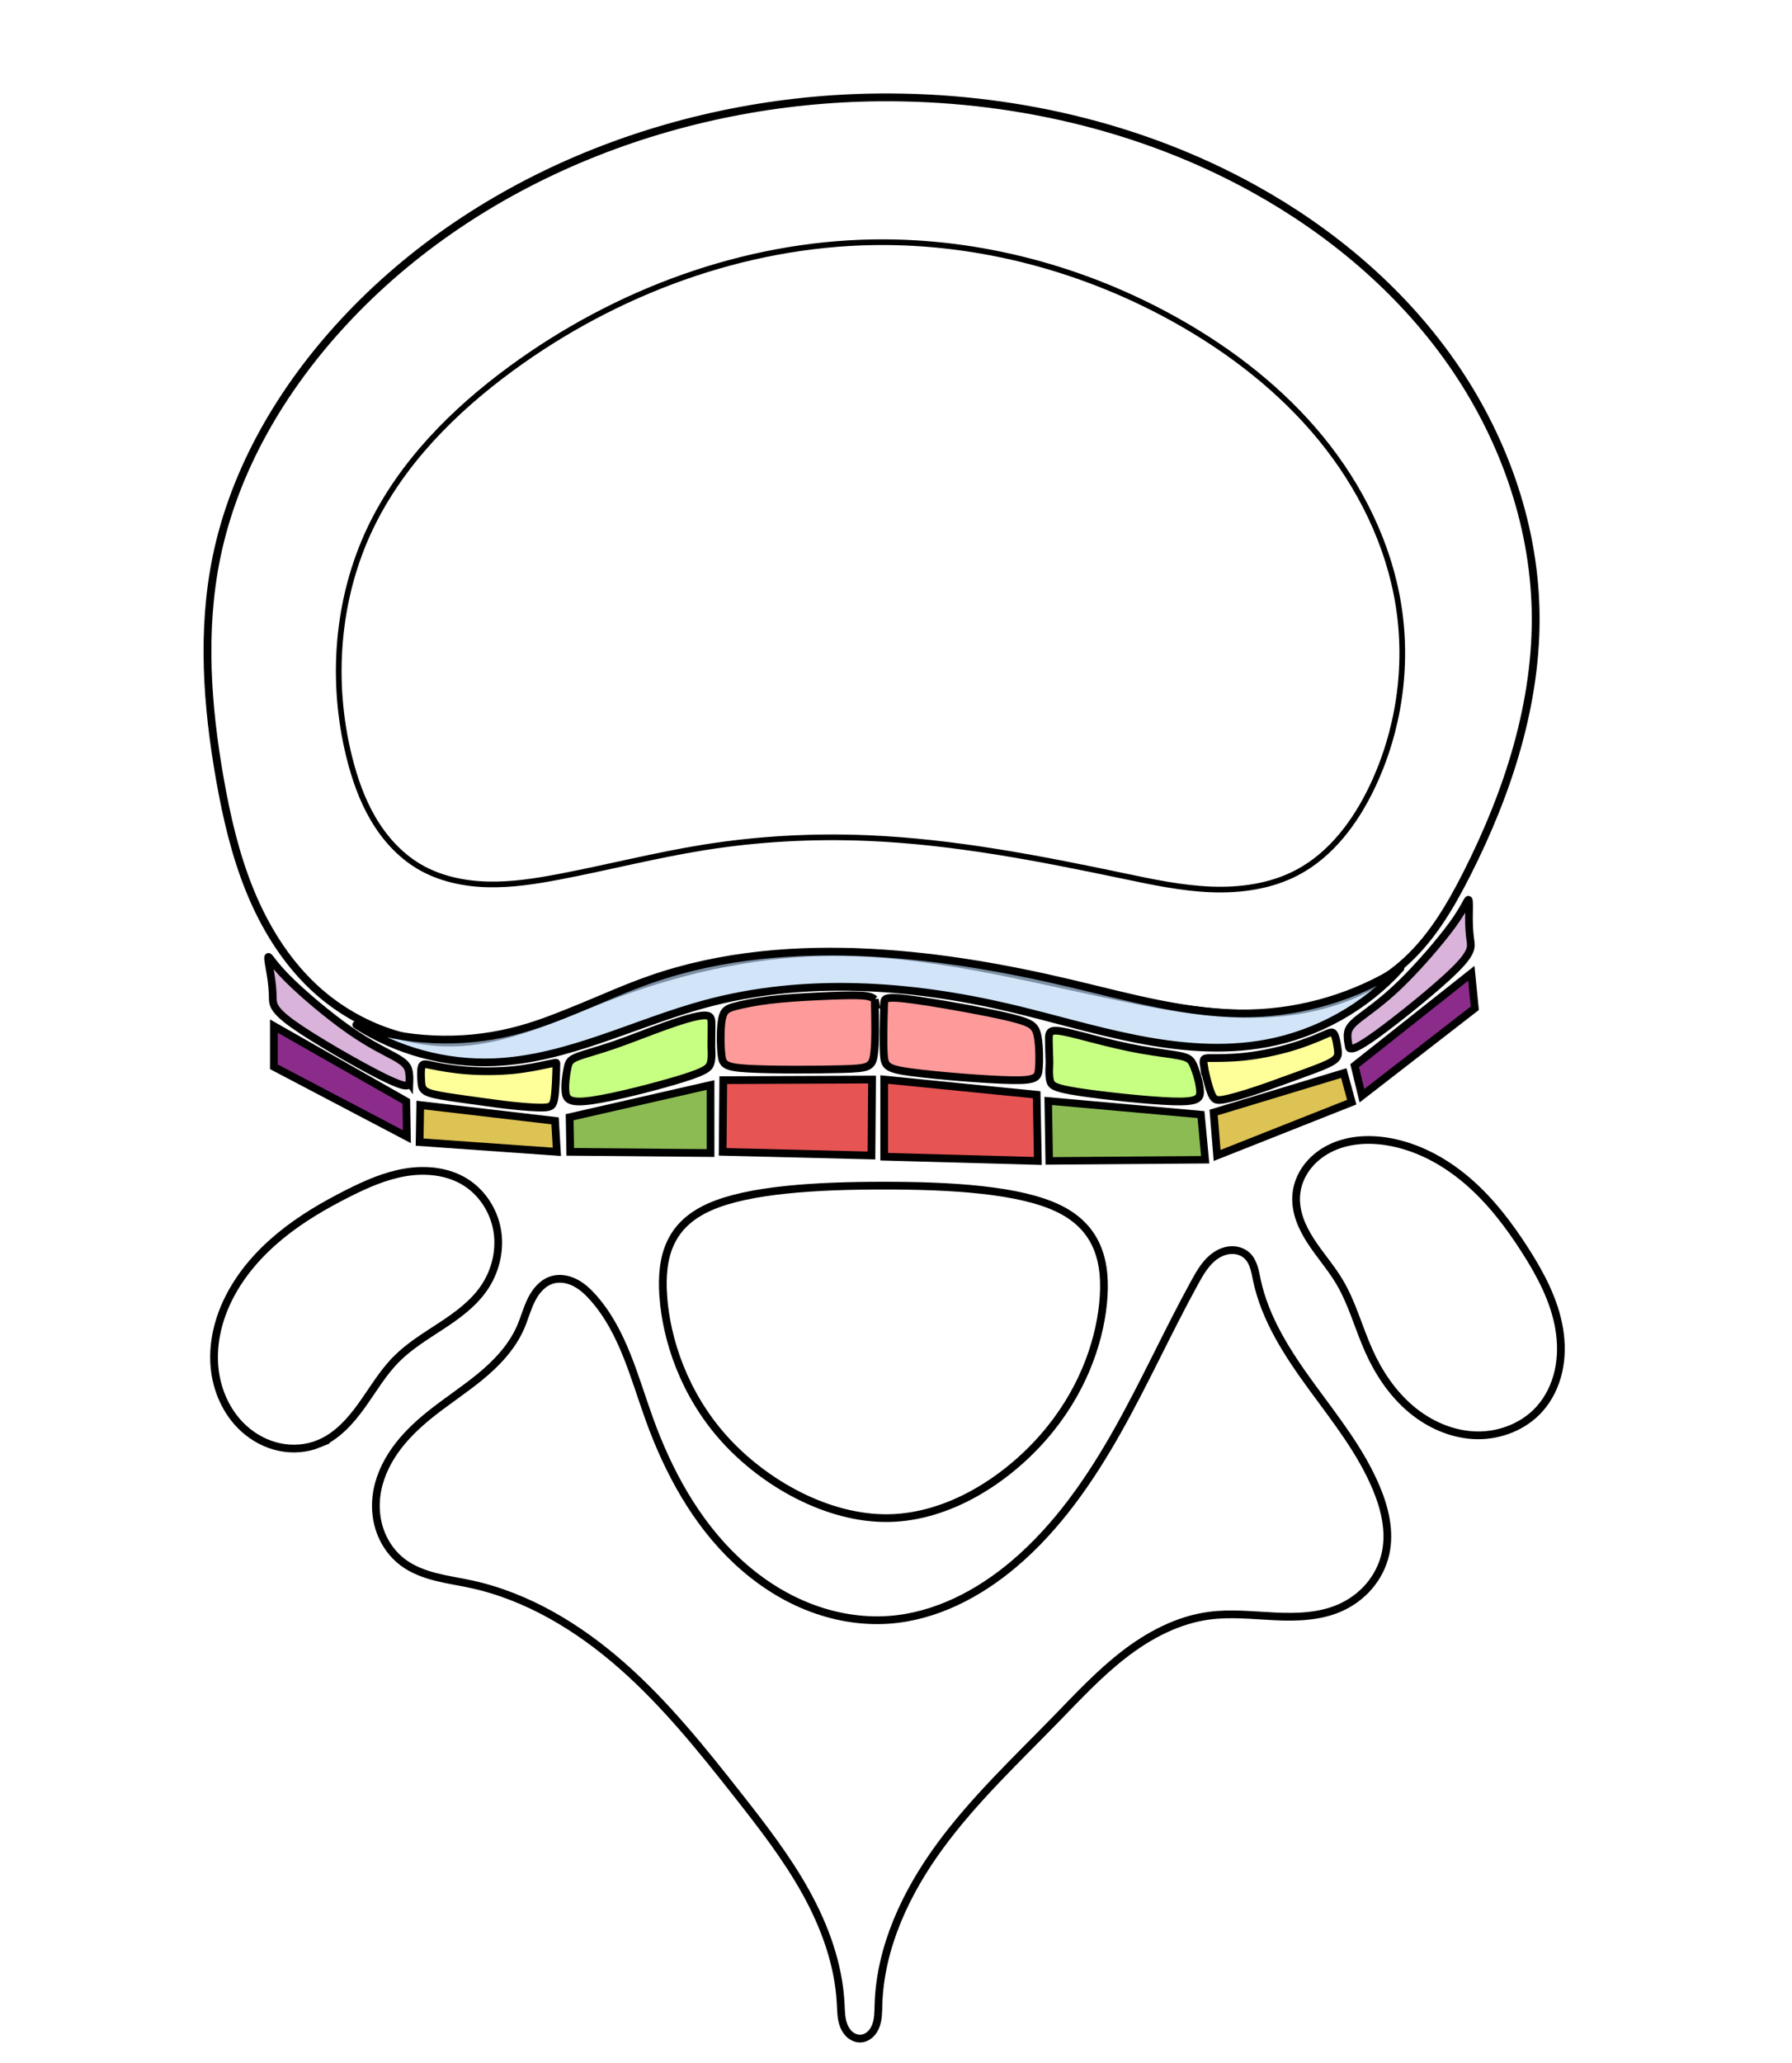<?xml version="1.0" encoding="UTF-8" standalone="no"?>
<!-- Created with Inkscape (http://www.inkscape.org/) -->

<svg
   xmlns:osb="http://www.openswatchbook.org/uri/2009/osb"
   xmlns:dc="http://purl.org/dc/elements/1.1/"
   xmlns:cc="http://creativecommons.org/ns#"
   xmlns:rdf="http://www.w3.org/1999/02/22-rdf-syntax-ns#"
   xmlns:svg="http://www.w3.org/2000/svg"
   xmlns="http://www.w3.org/2000/svg"
   xmlns:sodipodi="http://sodipodi.sourceforge.net/DTD/sodipodi-0.dtd"
   xmlns:inkscape="http://www.inkscape.org/namespaces/inkscape"
   version="1.1"
   id="svg4485"
   width="232"
   height="267"
   viewBox="0 0 232 267"
   sodipodi:docname="02.svg"
   inkscape:version="0.92.1 r15371">
  <defs
     id="defs4489">
    <pattern
       inkscape:stockid="Stripes 1:64"
       id="Strips1_64"
       patternTransform="translate(0,0) scale(10,10)"
       height="1"
       width="65"
       patternUnits="userSpaceOnUse"
       inkscape:collect="always">
      <rect
         id="rect6565"
         height="2"
         width="1"
         y="-0.5"
         x="0"
         style="fill:black;stroke:none" />
    </pattern>
    <inkscape:path-effect
       effect="bspline"
       id="path-effect8123"
       is_visible="true"
       weight="33.333"
       steps="2"
       helper_size="0"
       apply_no_weight="true"
       apply_with_weight="true"
       only_selected="false" />
    <linearGradient
       id="linearGradient8115"
       osb:paint="solid">
      <stop
         style="stop-color:#d40000;stop-opacity:1;"
         offset="0"
         id="stop8113" />
    </linearGradient>
    <inkscape:path-effect
       effect="bspline"
       id="path-effect8065"
       is_visible="true"
       weight="33.333"
       steps="2"
       helper_size="0"
       apply_no_weight="true"
       apply_with_weight="true"
       only_selected="false" />
    <inkscape:path-effect
       effect="spiro"
       id="path-effect8061"
       is_visible="true" />
    <inkscape:path-effect
       effect="bspline"
       id="path-effect8037"
       is_visible="true"
       weight="33.333"
       steps="2"
       helper_size="0"
       apply_no_weight="true"
       apply_with_weight="true"
       only_selected="false" />
    <inkscape:path-effect
       effect="bspline"
       id="path-effect8003"
       is_visible="true"
       weight="33.333"
       steps="2"
       helper_size="0"
       apply_no_weight="true"
       apply_with_weight="true"
       only_selected="false" />
    <inkscape:path-effect
       effect="bspline"
       id="path-effect7999"
       is_visible="true"
       weight="33.333"
       steps="2"
       helper_size="0"
       apply_no_weight="true"
       apply_with_weight="true"
       only_selected="false" />
    <inkscape:path-effect
       effect="bspline"
       id="path-effect7995"
       is_visible="true"
       weight="33.333"
       steps="2"
       helper_size="0"
       apply_no_weight="true"
       apply_with_weight="true"
       only_selected="false" />
    <inkscape:path-effect
       effect="bspline"
       id="path-effect7991"
       is_visible="true"
       weight="33.333"
       steps="2"
       helper_size="0"
       apply_no_weight="true"
       apply_with_weight="true"
       only_selected="false" />
    <inkscape:path-effect
       effect="bspline"
       id="path-effect7987"
       is_visible="true"
       weight="33.333"
       steps="2"
       helper_size="0"
       apply_no_weight="true"
       apply_with_weight="true"
       only_selected="false" />
    <inkscape:path-effect
       effect="bspline"
       id="path-effect7983"
       is_visible="true"
       weight="33.333"
       steps="2"
       helper_size="0"
       apply_no_weight="true"
       apply_with_weight="true"
       only_selected="false" />
    <inkscape:path-effect
       effect="spiro"
       id="path-effect7979"
       is_visible="true" />
    <inkscape:path-effect
       effect="bspline"
       id="path-effect7973"
       is_visible="true"
       weight="33.333"
       steps="2"
       helper_size="0"
       apply_no_weight="true"
       apply_with_weight="true"
       only_selected="false" />
    <inkscape:path-effect
       effect="spiro"
       id="path-effect7967"
       is_visible="true" />
    <inkscape:path-effect
       effect="spiro"
       id="path-effect7963"
       is_visible="true" />
    <inkscape:path-effect
       effect="spiro"
       id="path-effect7959"
       is_visible="true" />
    <inkscape:path-effect
       effect="spiro"
       id="path-effect7947"
       is_visible="true" />
    <inkscape:path-effect
       effect="spiro"
       id="path-effect7943"
       is_visible="true" />
    <inkscape:path-effect
       effect="spiro"
       id="path-effect7939"
       is_visible="true" />
    <inkscape:path-effect
       effect="spiro"
       id="path-effect7935"
       is_visible="true" />
    <inkscape:path-effect
       effect="spiro"
       id="path-effect7931"
       is_visible="true" />
    <inkscape:path-effect
       effect="spiro"
       id="path-effect7927"
       is_visible="true" />
    <inkscape:path-effect
       effect="spiro"
       id="path-effect7923"
       is_visible="true" />
    <inkscape:path-effect
       effect="spiro"
       id="path-effect7919"
       is_visible="true" />
    <inkscape:path-effect
       effect="spiro"
       id="path-effect7915"
       is_visible="true" />
    <inkscape:path-effect
       effect="spiro"
       id="path-effect7911"
       is_visible="true" />
    <inkscape:path-effect
       effect="spiro"
       id="path-effect7907"
       is_visible="true" />
    <inkscape:path-effect
       effect="spiro"
       id="path-effect7880"
       is_visible="true" />
    <inkscape:path-effect
       effect="spiro"
       id="path-effect7876"
       is_visible="true" />
    <inkscape:path-effect
       effect="spiro"
       id="path-effect7872"
       is_visible="true" />
    <inkscape:path-effect
       effect="spiro"
       id="path-effect7868"
       is_visible="true" />
    <inkscape:path-effect
       effect="spiro"
       id="path-effect7862"
       is_visible="true" />
    <inkscape:path-effect
       effect="spiro"
       id="path-effect7858"
       is_visible="true" />
    <inkscape:path-effect
       effect="spiro"
       id="path-effect7854"
       is_visible="true" />
    <inkscape:path-effect
       effect="spiro"
       id="path-effect7850"
       is_visible="true" />
    <inkscape:path-effect
       effect="spiro"
       id="path-effect7844"
       is_visible="true" />
    <inkscape:path-effect
       effect="spiro"
       id="path-effect7836"
       is_visible="true" />
    <inkscape:path-effect
       effect="spiro"
       id="path-effect7832"
       is_visible="true" />
    <inkscape:path-effect
       effect="spiro"
       id="path-effect7828"
       is_visible="true" />
    <inkscape:path-effect
       effect="spiro"
       id="path-effect5139"
       is_visible="true" />
    <inkscape:path-effect
       effect="spiro"
       id="path-effect5135"
       is_visible="true" />
    <inkscape:path-effect
       effect="spiro"
       id="path-effect5131"
       is_visible="true" />
    <inkscape:path-effect
       effect="spiro"
       id="path-effect5109"
       is_visible="true" />
    <inkscape:path-effect
       effect="spiro"
       id="path-effect5105"
       is_visible="true" />
    <inkscape:path-effect
       effect="spiro"
       id="path-effect5109-3"
       is_visible="true" />
    <inkscape:path-effect
       effect="bspline"
       id="path-effect8003-1"
       is_visible="true"
       weight="33.333"
       steps="2"
       helper_size="0"
       apply_no_weight="true"
       apply_with_weight="true"
       only_selected="false" />
    <inkscape:path-effect
       effect="bspline"
       id="path-effect7999-2"
       is_visible="true"
       weight="33.333"
       steps="2"
       helper_size="0"
       apply_no_weight="true"
       apply_with_weight="true"
       only_selected="false" />
    <inkscape:path-effect
       effect="bspline"
       id="path-effect7991-8"
       is_visible="true"
       weight="33.333"
       steps="2"
       helper_size="0"
       apply_no_weight="true"
       apply_with_weight="true"
       only_selected="false" />
    <inkscape:path-effect
       effect="bspline"
       id="path-effect8037-3"
       is_visible="true"
       weight="33.333"
       steps="2"
       helper_size="0"
       apply_no_weight="true"
       apply_with_weight="true"
       only_selected="false" />
  </defs>
  <sodipodi:namedview
     pagecolor="#ffffff"
     bordercolor="#666666"
     borderopacity="1"
     objecttolerance="10"
     gridtolerance="10"
     guidetolerance="10"
     inkscape:pageopacity="0"
     inkscape:pageshadow="2"
     inkscape:window-width="1920"
     inkscape:window-height="1018"
     id="namedview4487"
     showgrid="false"
     inkscape:zoom="3.1797753"
     inkscape:cx="70.995109"
     inkscape:cy="129.7822"
     inkscape:window-x="-8"
     inkscape:window-y="-8"
     inkscape:window-maximized="1"
     inkscape:current-layer="svg4485" />
  <g
     id="g000"
     inkscape:label="#g5148">
    <path
       inkscape:original-d="M 113.85668,12.603158 C 97.223742,12.462836 52.887342,31.443288 44.475267,41.700523 34.626734,53.709297 31.008031,61.267382 28.019418,72.151471 c -3.428775,12.487096 -3.168834,12.313756 0.444753,28.653079 3.305749,14.94739 4.075453,21.02661 12.008322,26.82413 7.909788,5.78066 12.454075,4.84854 18.679613,7.27435 6.225537,2.42579 15.626195,-4.46998 19.034965,-5.68134 10.641986,-3.57004 12.441953,-6.24198 28.598269,-5.99932 16.61782,0.24959 25.18104,3.59059 39.26387,6.01639 14.08284,2.42581 29.00227,2.73545 35.40988,-4.33796 7.76637,-8.57335 4.41844,-2.81928 8.4503,-11.8208 4.25638,-9.50279 9.07592,-21.160903 8.89506,-34.098478 C 198.64028,67.237387 179.1622,33.491363 162.33473,24.423962 143.07793,14.047528 132.68555,12.762005 113.85668,12.603158 Z"
       inkscape:path-effect="#path-effect5109"
       inkscape:connector-curvature="0"
       id="path5107"
       d="M 113.857,12.603 C 88.07,12.82 61.999,22.782 44.475,41.701 36.537,50.271 30.362,60.706 28.019,72.151 c -1.927,9.414 -1.223,19.189 0.445,28.653 0.865,4.909 1.995,9.796 3.87,14.414 1.876,4.618 4.525,8.976 8.138,12.41 4.975,4.729 11.821,7.549 18.68,7.274 6.651,-0.267 12.826,-3.282 19.035,-5.681 9.132,-3.529 18.809,-5.82 28.598,-5.999 13.27,-0.243 26.26,3.362 39.264,6.016 6.041,1.233 12.189,2.269 18.344,1.905 6.155,-0.364 12.38,-2.236 17.066,-6.243 3.706,-3.169 6.248,-7.47 8.45,-11.821 5.359,-10.587 9.153,-22.235 8.895,-34.098 C 198.556,67.532 194.479,56.301 187.911,46.919 181.343,37.538 172.356,29.968 162.335,24.424 147.619,16.283 130.673,12.462 113.857,12.603 Z"
       style="fill:none;stroke:#000000;stroke-width:1.011px;stroke-linecap:butt;stroke-linejoin:miter;stroke-opacity:1"
       sodipodi:nodetypes="sssssccsssssss" />
    <path
       sodipodi:nodetypes="sszssssscsssss"
       inkscape:original-d="m 113.09477,31.350785 c -12.94638,-0.378396 -39.753358,10.269521 -46.861103,16.307006 -6.858246,5.825554 -13.747693,11.634558 -18.287768,20.67733 -4.540074,9.042772 -5.742145,18.743883 -2.721425,29.673499 3.022716,10.93684 3.166968,8.51334 8.974422,14.1053 4.901251,4.71938 9.455248,3.35495 18.210071,1.35264 8.061587,-1.84376 11.816803,-2.43264 18.697802,-3.78958 6.576564,-1.29691 10.184731,-1.92986 21.229121,-1.21482 10.93011,0.70764 22.09514,3.27309 33.14154,4.91066 11.0464,1.63759 16.16196,3.59646 22.42282,-0.43189 6.21337,-3.9978 8.13064,-8.03457 9.74158,-11.09309 2.41948,-4.593619 4.20125,-13.446177 3.41915,-23.463494 -0.74563,-9.550238 -14.66623,-29.497727 -28.60637,-36.829972 -11.34493,-5.96721 -24.46011,-9.7681 -39.35984,-10.203589 z"
       inkscape:path-effect="#path-effect5109-3"
       inkscape:connector-curvature="0"
       id="path5107-9"
       d="M 113.095,31.351 C 96.293,31.612 79.795,37.735 66.234,47.658 58.731,53.147 51.954,59.947 47.946,68.335 c -4.369,9.143 -5.176,19.843 -2.721,29.673 0.693,2.776 1.645,5.508 3.096,7.974 1.451,2.466 3.421,4.665 5.879,6.131 2.675,1.595 5.825,2.265 8.938,2.343 3.113,0.078 6.212,-0.408 9.272,-0.991 6.248,-1.189 12.418,-2.783 18.698,-3.79 7.01,-1.124 14.135,-1.511 21.229,-1.215 11.171,0.467 22.198,2.619 33.142,4.911 3.737,0.783 7.493,1.585 11.308,1.733 3.815,0.148 7.733,-0.393 11.115,-2.165 4.436,-2.324 7.589,-6.571 9.742,-11.093 3.449,-7.245 4.672,-15.538 3.419,-23.463 C 179.806,70.439 176.116,62.975 171.021,56.75 165.927,50.525 159.462,45.503 152.455,41.554 140.508,34.823 126.806,31.138 113.095,31.351 Z"
       style="fill:none;stroke:#000000;stroke-width:0.736px;stroke-linecap:butt;stroke-linejoin:miter;stroke-opacity:1" />
  </g>
  <g
     id="g001"
     inkscape:label="#g5144"
     transform="rotate(1.117,3.715,-67.601)"
     style="fill-opacity:1;fill:url(#Strips1_64);stroke:#000000;stroke-opacity:1">
    <path
       inkscape:original-d="m 120.08322,257.21544 c 0.74026,-1.48151 14.82609,-24.90715 22.23764,-37.35922 7.41154,-12.45208 13.04707,-9.19256 19.56911,-13.78734 6.52204,-4.59477 11.26807,-0.8905 16.90061,-1.33425 5.63253,-0.44376 3.85552,-4.74503 5.78178,-7.11605 1.92626,-2.37101 -0.88851,-5.63453 -1.33426,-8.4503 -0.44575,-2.81577 -10.67306,-17.79111 -16.01109,-26.68516 -5.33804,-8.89405 -0.88851,-2.07651 -1.33426,-3.11327 -0.44575,-1.03675 -4.44653,2.37102 -6.67129,3.55802 -2.22477,1.18701 -15.12059,24.60865 -22.68239,36.91448 -7.56179,12.30582 -10.67306,5.03953 -16.0111,7.56079 -5.33803,2.52127 -21.050622,-16.9016 -31.577435,-25.3509 -10.526813,-8.4493 -5.03953,-10.37856 -7.560795,-15.56634 -2.521266,-5.18779 -3.557022,-1.48351 -5.337033,-2.22377 -1.78001,-0.74025 -2.667516,4.15003 -4.002774,6.22654 -1.335258,2.07651 -7.708046,7.70805 -11.563569,11.56357 -3.855523,3.85552 -4.446527,7.11504 -6.67129,10.67406 -2.224764,3.55902 2.373014,5.63254 3.558021,8.4503 1.185007,2.81777 5.931036,1.77801 8.895054,2.66852 2.964017,0.89051 23.42464,17.78911 35.135461,26.68516 11.71082,8.89605 9.19256,17.78911 13.78733,26.68516 4.59478,8.89605 1.78001,2.96402 2.66852,4.44753 0.8885,1.48351 1.48351,-2.96602 2.22376,-4.44753 z"
       inkscape:path-effect="#path-effect5131"
       inkscape:connector-curvature="0"
       id="path5129"
       d="m 120.083,257.215 c 0.086,-7.431 3.268,-14.542 7.538,-20.624 4.271,-6.082 9.62,-11.31 14.699,-16.735 2.782,-2.971 5.506,-6.025 8.681,-8.574 3.174,-2.548 6.865,-4.594 10.888,-5.214 2.814,-0.433 5.682,-0.158 8.529,-0.08 2.847,0.078 5.786,-0.063 8.372,-1.255 1.44,-0.664 2.735,-1.646 3.742,-2.871 1.007,-1.225 1.722,-2.692 2.04,-4.245 0.582,-2.839 -0.168,-5.797 -1.334,-8.45 -2.1,-4.778 -5.49,-8.849 -8.648,-13.004 -3.158,-4.155 -6.186,-8.597 -7.363,-13.681 -0.13,-0.56 -0.237,-1.127 -0.429,-1.668 -0.192,-0.542 -0.476,-1.063 -0.906,-1.445 -0.547,-0.485 -1.301,-0.707 -2.031,-0.666 -0.73,0.041 -1.433,0.329 -2.029,0.752 -1.192,0.847 -1.931,2.177 -2.611,3.472 -3.378,6.438 -6.237,13.141 -9.685,19.541 -3.449,6.401 -7.546,12.562 -12.997,17.373 -4.499,3.972 -10.035,7.003 -16.011,7.561 -3.613,0.337 -7.29,-0.243 -10.681,-1.532 -3.392,-1.289 -6.5,-3.277 -9.2,-5.701 -5.4,-4.848 -9.099,-11.342 -11.696,-18.118 -2.079,-5.424 -3.625,-11.293 -7.561,-15.566 -0.69,-0.749 -1.459,-1.447 -2.373,-1.897 -0.914,-0.449 -1.992,-0.631 -2.964,-0.327 -0.612,0.191 -1.158,0.566 -1.6,1.03 -0.443,0.464 -0.787,1.015 -1.064,1.593 -0.555,1.156 -0.85,2.419 -1.338,3.604 -1.051,2.55 -2.962,4.657 -5.055,6.454 -2.093,1.797 -4.395,3.337 -6.509,5.109 -1.649,1.383 -3.19,2.918 -4.396,4.702 -1.205,1.784 -2.066,3.83 -2.276,5.972 -0.156,1.592 0.055,3.224 0.659,4.705 0.604,1.481 1.606,2.805 2.899,3.745 1.263,0.919 2.767,1.456 4.287,1.816 1.52,0.359 3.075,0.552 4.608,0.853 7.371,1.444 14.083,5.352 19.812,10.21 5.728,4.858 10.568,10.662 15.324,16.476 3.224,3.941 6.437,7.921 8.992,12.325 2.554,4.404 4.442,9.282 4.796,14.361 0.067,0.965 0.085,1.961 0.465,2.85 0.19,0.445 0.473,0.857 0.855,1.154 0.381,0.298 0.866,0.475 1.349,0.443 0.458,-0.03 0.893,-0.247 1.227,-0.562 0.333,-0.315 0.569,-0.725 0.719,-1.159 0.3,-0.867 0.267,-1.809 0.278,-2.726 z"
       style="fill:url(#Strips1_64);stroke:#000000;stroke-width:1px;stroke-linecap:butt;stroke-linejoin:miter;stroke-opacity:1;fill-opacity:1" />
    <path
       inkscape:original-d="m 46.254278,186.05501 c 3.26052,0.59401 6.524039,-7.41354 9.784559,-11.11881 3.26052,-3.70528 7.413545,-6.22754 11.118817,-9.33981 3.705272,-3.11227 -1.778011,-9.19256 -2.668516,-13.78733 -0.890505,-4.59478 -10.080061,1.185 -15.121591,1.77901 -5.04153,0.594 -10.080061,9.19055 -15.121591,13.78733 -5.04153,4.59678 1.483509,11.26607 2.223763,16.9006 0.740255,5.63454 6.52404,1.18501 9.784559,1.77901 z"
       inkscape:path-effect="#path-effect5135"
       inkscape:connector-curvature="0"
       id="path5133"
       d="m 46.254,186.055 c 2.291,-0.997 4.001,-2.979 5.419,-5.037 1.418,-2.058 2.642,-4.272 4.366,-6.082 1.678,-1.761 3.762,-3.069 5.768,-4.445 2.006,-1.376 3.993,-2.877 5.351,-4.895 1.464,-2.176 2.102,-4.915 1.64,-7.496 -0.462,-2.581 -2.048,-4.962 -4.308,-6.291 -2.289,-1.345 -5.11,-1.567 -7.721,-1.083 -2.611,0.484 -5.053,1.622 -7.401,2.862 -3.068,1.621 -6.047,3.446 -8.683,5.702 -2.636,2.256 -4.929,4.961 -6.438,8.085 -1.329,2.749 -2.034,5.839 -1.733,8.878 0.301,3.039 1.659,6.011 3.956,8.023 1.316,1.152 2.927,1.977 4.644,2.311 1.717,0.333 3.537,0.166 5.141,-0.532 z"
       style="fill:url(#Strips1_64);stroke:#000000;stroke-width:1px;stroke-linecap:butt;stroke-linejoin:miter;stroke-opacity:1;fill-opacity:1" />
    <path
       inkscape:original-d="m 177.90107,162.48312 c -1.33526,-2.96402 -3.85352,-7.41354 -5.78178,-11.11882 -1.92827,-3.70527 7.71004,-4.74502 11.56356,-7.11604 3.85353,-2.37101 12.15758,9.19056 18.23486,13.78733 6.07729,4.59678 1.48351,13.63809 2.22377,20.45863 0.74025,6.82054 -5.33603,2.37101 -8.00555,3.55802 -2.66952,1.18701 -9.48706,-7.11704 -14.23209,-10.67407 -4.74502,-3.55702 -2.66751,-5.93103 -4.00277,-8.89505 z"
       inkscape:path-effect="#path-effect5139"
       inkscape:connector-curvature="0"
       id="path5137"
       d="m 177.901,162.483 c -1.133,-1.809 -2.6,-3.386 -3.793,-5.156 -0.597,-0.885 -1.127,-1.821 -1.493,-2.823 -0.366,-1.002 -0.566,-2.075 -0.495,-3.14 0.084,-1.268 0.555,-2.501 1.292,-3.536 0.737,-1.036 1.734,-1.876 2.853,-2.48 2.237,-1.207 4.9,-1.446 7.418,-1.1 3.893,0.535 7.523,2.403 10.554,4.902 3.031,2.5 5.502,5.615 7.681,8.885 2.048,3.073 3.888,6.38 4.572,10.009 0.342,1.815 0.385,3.696 0.016,5.506 -0.369,1.81 -1.158,3.546 -2.364,4.944 -1.967,2.279 -4.995,3.543 -8.006,3.558 -3.132,0.015 -6.196,-1.257 -8.629,-3.229 -2.433,-1.973 -4.268,-4.611 -5.603,-7.445 -1.388,-2.945 -2.275,-6.136 -4.003,-8.895 z"
       style="fill:url(#Strips1_64);stroke:#000000;stroke-width:1px;stroke-linecap:butt;stroke-linejoin:miter;stroke-opacity:1;fill-opacity:1" />
  </g>
  <path
     style="fill:#bad7f4;stroke:#000000;stroke-width:1px;stroke-linecap:round;stroke-linejoin:round;stroke-opacity:1;fill-opacity:0.67;paint-order:stroke fill markers"
     d="m 181.302,125.308 c -4.524,5.028 -10.74,8.505 -17.392,9.731 -5.545,1.021 -11.271,0.508 -16.803,-0.581 -5.532,-1.089 -10.935,-2.744 -16.425,-4.031 -12.897,-3.023 -26.541,-3.967 -39.332,-0.519 -9.187,2.476 -17.913,7.189 -27.42,7.565 -6.243,0.247 -12.549,-1.468 -17.806,-4.843 6.426,2.188 13.476,2.506 20.072,0.905 6.247,-1.516 11.962,-4.67 18.032,-6.786 9.164,-3.194 19.033,-3.975 28.723,-3.444 8.666,0.475 17.252,1.974 25.699,3.971 7.658,1.81 15.348,4.047 23.215,3.866 6.845,-0.158 13.637,-2.197 19.437,-5.836 z"
     id="D"
     inkscape:connector-curvature="0"
     inkscape:path-effect="#path-effect7967"
     inkscape:original-d="m 181.30185,125.30779 c 0,0 -10.21368,8.68131 -17.39197,9.7306 -6.09313,0.89067 -21.79145,-1.06784 -33.22811,-4.61132 -12.44148,-3.8548 -28.2971,-4.02339 -39.331719,-0.51915 -12.155878,3.86031 -17.583046,7.06952 -27.420127,7.56543 -8.23033,0.41491 -17.805908,-4.84295 -17.805908,-4.84295 0,0 11.608955,4.71797 20.072457,0.9053 6.649326,-2.99541 8.94703,-4.67308 18.032117,-6.78573 7.359505,-1.71139 17.74572,-3.70413 28.72278,-3.44357 13.21814,0.31376 15.79453,0.91209 25.69892,3.97116 9.37454,2.89542 15.00107,4.08153 23.21462,3.86597 8.60419,-0.22581 19.43694,-5.83574 19.43694,-5.83574 z"
     sodipodi:nodetypes="csssscsssssc"
     inkscape:label="#path7965" />
  <path
     style="fill:#ffff69;stroke:#000000;stroke-width:1px;stroke-linecap:butt;stroke-linejoin:miter;stroke-opacity:1;fill-opacity:0.67"
     d="m 155.849,137.823 c 0.129,0.876 0.554,2.61 0.915,3.552 0.361,0.942 0.658,1.09 1.605,0.928 0.948,-0.162 2.549,-0.636 3.987,-1.108 1.438,-0.472 2.721,-0.944 4.038,-1.421 1.317,-0.477 2.66,-0.956 3.825,-1.401 1.165,-0.445 2.143,-0.854 2.613,-1.263 0.47,-0.409 0.433,-0.816 0.341,-1.452 -0.092,-0.636 -0.24,-1.499 -0.463,-1.85 -0.223,-0.352 -0.479,-0.215 -1.372,0.175 -0.893,0.391 -2.387,1.018 -4.214,1.556 -1.826,0.538 -3.974,0.982 -5.874,1.195 -1.9,0.213 -3.548,0.195 -4.456,0.195 -0.908,-6e-5 -1.075,0.018 -0.946,0.895 z"
     id="FPL"
     inkscape:connector-curvature="0"
     inkscape:path-effect="#path-effect7991"
     inkscape:original-d="m 155.55225,136.96544 c 0.42645,1.73337 0.85184,3.46747 1.27636,5.20309 0.29754,0.14727 0.594,0.2955 0.8895,0.44475 1.59913,-0.47365 3.20036,-0.94721 4.7944,-1.41793 1.28158,-0.47257 2.56479,-0.94512 3.84918,-1.41746 1.35046,-0.48189 2.69294,-0.96029 4.04107,-1.44007 0.98162,-0.41109 1.95949,-0.82003 2.93728,-1.22835 -0.036,-0.40857 -0.0731,-0.81636 -0.11118,-1.22307 -0.14649,-0.86444 -0.29397,-1.72778 -0.44245,-2.59017 -0.29544,0.16575 -0.55494,0.2955 -0.83391,0.44475 -1.50649,0.63178 -3.00108,1.25914 -4.50312,1.8902 -2.15037,0.44411 -4.29828,0.88851 -6.44891,1.33426 -1.64918,-0.0195 -3.29759,-0.0381 -4.94788,-0.0556 -0.16588,0.0175 -0.33256,0.0361 -0.50034,0.0556 z"
     sodipodi:nodetypes="ccsccccccccccc"
     inkscape:label="#path7989" />
  <path
     style="fill:#abff47;stroke:#000000;stroke-width:1px;stroke-linecap:butt;stroke-linejoin:miter;stroke-opacity:1;fill-opacity:0.67"
     d="m 135.852,138.007 c -0.02,0.43 -0.06,1.291 0.105,1.889 0.165,0.598 0.536,0.932 3.679,1.418 3.143,0.487 9.058,1.127 12.21,1.224 3.152,0.097 3.541,-0.348 3.522,-1.283 -0.019,-0.936 -0.445,-2.363 -0.788,-3.215 -0.343,-0.852 -0.602,-1.13 -1.715,-1.371 -1.113,-0.241 -3.074,-0.444 -5.16,-0.815 -2.086,-0.371 -4.289,-0.908 -6.291,-1.427 -2.002,-0.519 -3.798,-1.019 -4.707,-1.038 -0.909,-0.019 -0.927,0.444 -0.918,1.222 0.009,0.778 0.046,1.872 0.065,2.419 0.018,0.547 0.019,0.547 -0.002,0.977 z"
     id="PPL"
     inkscape:connector-curvature="0"
     inkscape:path-effect="#path-effect7999"
     inkscape:original-d="m 135.87194,137.57697 c -0.0392,0.86021 -0.0794,1.72116 -0.12068,2.58363 0.37174,0.33267 0.74225,0.66613 1.11189,1.0007 5.91581,0.63884 11.83037,1.27865 17.74405,1.91948 0.39016,-0.44575 0.77932,-0.8905 1.16748,-1.33425 -0.42523,-1.42793 -0.85145,-2.85484 -1.27867,-4.28076 -0.25844,-0.27896 -0.51787,-0.55693 -0.77831,-0.8339 -1.96562,-0.20508 -3.92668,-0.40859 -5.89298,-0.61154 -2.20532,-0.53868 -4.4089,-1.07568 -6.61569,-1.61223 -1.797,-0.50147 -3.59289,-1.00136 -5.39263,-1.50104 -0.0175,0.46259 -0.0361,0.92557 -0.0556,1.38985 0.038,1.09234 0.0751,2.1857 0.11113,3.28006 z"
     sodipodi:nodetypes="cccccccccccc"
     inkscape:label="#path7997" />
  <path
     style="fill:#ff6969;stroke:#000000;stroke-width:1px;stroke-linecap:butt;stroke-linejoin:miter;stroke-opacity:1;fill-opacity:0.67"
     d="m 114.438,130.847 c -0.035,1.357 -0.106,4.072 -0.011,5.607 0.096,1.536 0.358,1.889 3.634,2.324 3.276,0.435 9.566,0.951 12.829,1.012 3.263,0.061 3.499,-0.332 3.599,-1.457 0.101,-1.124 0.067,-2.98 -0.134,-4.117 -0.2,-1.137 -0.567,-1.556 -1.597,-1.955 -1.029,-0.398 -2.721,-0.776 -4.533,-1.145 -1.811,-0.369 -3.739,-0.73 -5.959,-1.104 -2.221,-0.375 -4.729,-0.763 -6.077,-0.853 -1.348,-0.09 -1.531,0.119 -1.624,0.225 -0.092,0.105 -0.092,0.105 -0.128,1.463 z"
     id="MPL"
     inkscape:connector-curvature="0"
     inkscape:path-effect="#path-effect8003"
     inkscape:original-d="m 114.4735,129.49028 c -0.07,2.71447 -0.14089,5.42917 -0.21286,8.14643 0.26314,0.3529 0.52514,0.7066 0.78622,1.0614 6.29072,0.51508 12.58048,1.03116 18.86926,1.54825 0.23686,-0.39411 0.47273,-0.78722 0.7076,-1.17933 -0.0329,-1.85669 -0.0668,-3.71235 -0.10166,-5.56703 -0.36577,-0.42017 -0.7328,-0.83963 -1.1007,-1.25795 -1.69133,-0.37869 -3.38348,-0.75634 -5.07786,-1.13327 -1.92858,-0.3617 -3.85586,-0.72198 -5.78614,-1.08163 -2.51091,-0.38973 -5.01967,-0.77796 -7.53353,-1.16584 -0.18258,0.2088 -0.3659,0.41832 -0.55035,0.62897 0.001,-0.001 0.001,-0.001 2e-5,0 z"
     sodipodi:nodetypes="cccccccccccc"
     inkscape:label="#path8001" />
  <path
     style="fill:#ffff69;stroke:#000000;stroke-width:1px;stroke-linecap:butt;stroke-linejoin:miter;stroke-opacity:1;fill-opacity:0.67"
     d="m 72.019,138.419 c -0.028,0.892 -0.083,2.677 -0.241,3.673 -0.158,0.996 -0.417,1.203 -1.378,1.241 -0.961,0.038 -2.625,-0.092 -4.13,-0.255 -1.504,-0.162 -2.858,-0.358 -4.246,-0.551 -1.388,-0.193 -2.8,-0.382 -4.032,-0.575 -1.232,-0.194 -2.274,-0.39 -2.818,-0.692 -0.545,-0.302 -0.593,-0.709 -0.635,-1.349 -0.042,-0.641 -0.077,-1.516 0.068,-1.906 0.145,-0.39 0.424,-0.31 1.378,-0.114 0.954,0.196 2.547,0.499 4.445,0.646 1.898,0.146 4.091,0.134 5.994,-0.052 1.903,-0.186 3.511,-0.547 4.4,-0.736 0.888,-0.189 1.055,-0.205 1.139,-0.214 0.084,-0.008 0.084,-0.008 0.056,0.884 z"
     id="FPR"
     inkscape:connector-curvature="0"
     inkscape:path-effect="#path-effect7991-8"
     inkscape:original-d="m 72.046791,137.52735 c -0.05674,1.78414 -0.1123,3.5688 -0.166682,5.35475 -0.260421,0.20592 -0.519585,0.41255 -0.777596,0.61997 -1.662663,-0.1308 -3.32736,-0.2611 -4.984436,-0.39013 -1.351826,-0.19578 -2.705244,-0.39122 -4.059772,-0.58621 -1.421139,-0.19059 -2.833749,-0.37939 -4.25217,-0.56841 -1.045644,-0.19798 -2.087164,-0.39469 -3.128481,-0.5908 -0.04973,-0.40712 -0.09823,-0.81373 -0.145531,-1.21947 -0.0364,-0.87601 -0.07168,-1.75113 -0.105747,-2.62554 0.323447,0.10066 0.604251,0.17365 0.908157,0.26165 1.604921,0.30475 3.197288,0.60765 4.797708,0.91263 2.195715,-0.0127 4.389085,-0.0246 6.585396,-0.0357 1.609088,-0.36196 3.217605,-0.72288 4.828198,-1.08311 0.165949,-0.0167 0.332779,-0.034 0.500963,-0.0498 z"
     sodipodi:nodetypes="ccsccccccccccc"
     inkscape:label="#path7989-7" />
  <path
     style="fill:#abff47;stroke:#000000;stroke-width:1px;stroke-linecap:butt;stroke-linejoin:miter;stroke-opacity:1;fill-opacity:0.67"
     d="m 92.111,135.9 c 0.019,0.373 0.057,1.118 -0.123,1.705 -0.181,0.587 -0.578,1.008 -3.602,1.953 -3.023,0.944 -8.652,2.404 -11.673,2.845 -3.021,0.441 -3.402,-0.143 -3.5,-1.089 -0.099,-0.946 0.084,-2.252 0.251,-3.058 0.167,-0.805 0.317,-1.108 1.25,-1.477 0.934,-0.37 2.634,-0.802 4.711,-1.514 2.077,-0.712 4.509,-1.697 6.683,-2.476 2.175,-0.778 4.075,-1.344 5.036,-1.379 0.961,-0.035 0.976,0.462 0.976,1.237 1.03e-4,0.775 -0.014,1.827 -0.021,2.353 -0.007,0.526 -0.007,0.526 0.012,0.9 z"
     id="PPR"
     inkscape:connector-curvature="0"
     inkscape:path-effect="#path-effect7999-2"
     inkscape:original-d="m 92.092343,135.52695 c 0.03929,0.74628 0.07748,1.49147 0.114905,2.24237 -0.399559,0.42328 -0.797354,0.84463 -1.197752,1.26869 -5.646147,1.46377 -11.275115,2.92384 -16.935167,4.3927 -0.381048,-0.58754 -0.761333,-1.17138 -1.143309,-1.75527 0.183948,-1.30697 0.366957,-2.61338 0.549028,-3.91923 0.151389,-0.30467 0.301139,-0.60704 0.451014,-0.91069 1.716605,-0.43682 3.417345,-0.86886 5.128485,-1.30279 2.443133,-0.99027 4.87494,-1.97535 7.31508,-2.96322 1.908917,-0.56921 3.809181,-1.13515 5.717233,-1.7027 0.01547,0.49799 0.02988,0.99504 0.04333,1.49436 -0.01329,1.05136 -0.02756,2.1028 -0.04284,3.15578 z"
     sodipodi:nodetypes="ccccccccccccc"
     inkscape:label="#path7997-9" />
  <path
     style="fill:#ff6969;stroke:#000000;stroke-width:1px;stroke-linecap:butt;stroke-linejoin:miter;stroke-opacity:1;fill-opacity:0.67"
     d="m 113.25,129.344 c 0.061,2.873 0.122,5.733 -0.116,7.252 -0.238,1.519 -0.774,1.672 -4.005,1.763 -3.231,0.09 -9.14,0.117 -12.236,-0.059 -3.096,-0.176 -3.349,-0.554 -3.487,-1.809 -0.138,-1.255 -0.159,-3.386 0.058,-4.565 0.217,-1.18 0.67,-1.408 1.715,-1.687 1.045,-0.279 2.67,-0.606 4.559,-0.834 1.889,-0.228 4.025,-0.356 6.188,-0.459 2.163,-0.103 4.347,-0.18 5.572,-0.109 1.225,0.071 1.488,0.29 1.752,0.509 0,0 0,-10e-6 0,-10e-6 z"
     id="MPR"
     inkscape:connector-curvature="0"
     inkscape:path-effect="#path-effect8003-1"
     inkscape:original-d="m 113.24979,129.34361 c 0,0 0.1232,5.73264 0.18366,8.61763 -0.53857,0.15314 -1.07369,0.30601 -1.61229,0.46059 -5.92381,0.0258 -11.832622,0.0526 -17.7688,0.0805 -0.253807,-0.38049 -0.507574,-0.75843 -0.762843,-1.13612 -0.02038,-2.13156 -0.04176,-4.26222 -0.06414,-6.39198 0.454881,-0.23021 0.907646,-0.45885 1.36158,-0.68759 1.636305,-0.32974 3.261367,-0.65642 4.894336,-0.98389 2.145807,-0.12927 4.281267,-0.25698 6.424487,-0.38422 2.18354,-0.0782 4.36695,-0.15547 6.55217,-0.23182 0.2652,0.21818 0.79184,0.65691 0.79184,0.65691 z"
     sodipodi:nodetypes="cccccccccccc"
     inkscape:label="#path8001-2" />
  <path
     style="fill:#800080;stroke:#000000;stroke-width:1px;stroke-linecap:butt;stroke-linejoin:miter;stroke-opacity:1;fill-opacity:0.298"
     d="m 53.004,140.064 c 0.013,-0.354 0.039,-1.062 -0.131,-1.625 -0.17,-0.563 -0.538,-0.983 -1.73,-1.651 -1.192,-0.668 -3.21,-1.585 -5.897,-3.46 -2.687,-1.874 -6.041,-4.704 -7.967,-6.63 -1.926,-1.927 -2.424,-2.949 -2.542,-2.857 -0.118,0.091 0.144,1.297 0.315,2.373 0.171,1.076 0.249,2.017 0.262,2.855 0.013,0.839 -0.039,1.572 2.664,3.501 2.703,1.929 8.147,5.043 11.108,6.55 2.962,1.507 3.434,1.402 3.669,1.35 0.235,-0.052 0.235,-0.052 0.248,-0.407 z"
     id="EPR"
     inkscape:connector-curvature="0"
     inkscape:path-effect="#path-effect8037"
     inkscape:original-d="m 52.991165,140.41873 c 0.02721,-0.7086 0.05342,-1.41619 0.07862,-2.12279 -0.365365,-0.4197 -0.732805,-0.83963 -1.100707,-1.25795 -2.016621,-0.9181 -4.034924,-1.83551 -6.053887,-2.75177 -3.354286,-2.83202 -6.708069,-5.66177 -10.063604,-8.49116 -0.496952,-1.02312 -0.994877,-2.04517 -1.493816,-3.06626 0.262967,1.20405 0.525146,2.41007 0.786219,3.61661 0.105894,0.94305 0.158244,1.88593 0.235866,2.83039 -0.05147,0.73351 -0.103829,1.46661 -0.157244,2.20141 5.460038,3.1222 10.903238,6.23634 16.353357,9.35601 0.472703,-0.10582 0.944463,-0.21066 1.415194,-0.31449 z"
     inkscape:label="#path8035" />
  <path
     style="fill:#800080;stroke:#000000;stroke-width:1px;stroke-linecap:butt;stroke-linejoin:miter;stroke-opacity:1;fill-opacity:0.298"
     d="m 174.612,135.332 c -0.068,-0.348 -0.205,-1.043 -0.125,-1.625 0.08,-0.582 0.377,-1.055 1.45,-1.901 1.073,-0.846 2.923,-2.068 5.283,-4.34 2.361,-2.271 5.23,-5.591 6.832,-7.795 1.601,-2.204 1.933,-3.292 2.064,-3.22 0.131,0.072 0.06,1.304 0.06,2.393 -1.1e-4,1.089 0.07,2.031 0.188,2.861 0.118,0.831 0.285,1.547 -2.084,3.875 -2.368,2.328 -7.257,6.256 -9.947,8.207 -2.69,1.951 -3.172,1.922 -3.413,1.907 -0.241,-0.015 -0.241,-0.015 -0.309,-0.363 z"
     id="EPL"
     inkscape:connector-curvature="0"
     inkscape:path-effect="#path-effect8037-3"
     inkscape:original-d="m 174.68023,135.68031 c -0.13767,-0.69565 -0.27429,-1.3904 -0.40971,-2.08436 0.29522,-0.47169 0.59243,-0.94393 0.89036,-1.41465 1.84818,-1.22227 3.69811,-2.44411 5.5489,-3.66493 2.86996,-3.32187 5.73977,-6.64144 8.61137,-9.9609 0.3308,-1.08829 0.66269,-2.17565 0.99577,-3.26221 -0.0714,1.23036 -0.14166,2.46255 -0.21077,3.69507 0.0427,0.94803 0.13877,1.88747 0.20982,2.83244 0.16559,0.71643 0.33195,1.43233 0.49967,2.14972 -4.9044,3.9379 -9.79341,7.8652 -14.68841,11.79904 -0.48343,-0.0305 -0.96579,-0.0603 -1.44696,-0.0892 z"
     inkscape:label="#path8035-0" />
  <path
     style="fill:#dc0000;stroke:#000000;stroke-width:1px;stroke-linecap:butt;stroke-linejoin:miter;stroke-opacity:1;fill-opacity:0.67"
     d="m 93.639,139.79 19.262,-0.079 -0.079,9.828 -19.262,-0.472 z"
     id="MHR"
     inkscape:connector-curvature="0"
     sodipodi:nodetypes="ccccc"
     inkscape:label="#path8071" />
  <path
     style="fill:#dc0000;stroke:#000000;stroke-width:1px;stroke-linecap:butt;stroke-linejoin:miter;stroke-opacity:1;fill-opacity:0.67"
     d="m 114.474,139.711 19.734,1.966 0.157,8.57 -19.891,-0.55 z"
     id="MHL"
     inkscape:connector-curvature="0"
     sodipodi:nodetypes="ccccc"
     inkscape:label="#path8073" />
  <path
     style="fill:#549a00;stroke:#000000;stroke-width:0.968px;stroke-linecap:butt;stroke-linejoin:miter;stroke-opacity:1;fill-opacity:0.67"
     d="m 135.711,142.479 0.124,7.76 20.193,-0.15 -0.544,-5.842 z"
     id="PHL"
     inkscape:connector-curvature="0"
     sodipodi:nodetypes="ccccc"
     inkscape:label="#path8075" />
  <path
     style="fill:#cda400;stroke:#000000;stroke-width:1px;stroke-linecap:butt;stroke-linejoin:miter;stroke-opacity:1;fill-opacity:0.67"
     d="m 157.122,143.98 16.849,-5.107 1.028,3.764 -17.426,6.899 z"
     id="FHL"
     inkscape:connector-curvature="0"
     sodipodi:nodetypes="ccccc"
     inkscape:label="#path8077" />
  <path
     style="fill:#730073;stroke:#000000;stroke-width:1px;stroke-linecap:butt;stroke-linejoin:miter;stroke-opacity:1;fill-opacity:0.827"
     d="m 175.376,137.918 15.108,-11.957 0.45,4.523 -14.609,11.32 z"
     id="EHL"
     inkscape:connector-curvature="0"
     sodipodi:nodetypes="ccccc"
     inkscape:label="#path8079" />
  <path
     style="fill:#549a00;stroke:#000000;stroke-width:1px;stroke-linecap:butt;stroke-linejoin:miter;stroke-opacity:1;fill-opacity:0.67"
     d="m 91.988,140.419 -18.24,4.167 0.079,4.481 18.162,0.157 z"
     id="PHR"
     inkscape:connector-curvature="0"
     sodipodi:nodetypes="ccccc"
     inkscape:label="#path8081" />
  <path
     style="fill:#cda400;stroke:#000000;stroke-width:1px;stroke-linecap:butt;stroke-linejoin:miter;stroke-opacity:1;fill-opacity:0.67"
     d="m 71.86,145.057 -17.454,-2.044 -0.079,4.796 17.769,1.258 z"
     id="FHR"
     inkscape:connector-curvature="0"
     sodipodi:nodetypes="ccccc"
     inkscape:label="#path8083" />
  <path
     style="fill:#730073;stroke:#000000;stroke-width:1px;stroke-linecap:butt;stroke-linejoin:miter;stroke-opacity:1;fill-opacity:0.827"
     d="m 52.598,142.542 -17.14,-9.749 -2e-6,5.268 17.218,9.042 z"
     id="EHR"
     inkscape:connector-curvature="0"
     sodipodi:nodetypes="ccccc"
     inkscape:label="#path8085" />
  <path
     style="fill:none;stroke:#000000;stroke-width:1px;stroke-linecap:butt;stroke-linejoin:miter;stroke-opacity:1"
     d="m 85.874,167.819 c 0.407,5.486 2.631,12.527 7.857,18.347 5.226,5.819 13.454,10.415 21.275,10.303 7.821,-0.112 15.233,-4.93 20.088,-10.489 4.855,-5.56 7.153,-11.86 7.708,-17.234 0.556,-5.374 -0.63,-9.821 -5.67,-12.304 -5.04,-2.483 -13.935,-3.002 -22.719,-3.002 -8.784,-2e-5 -17.455,0.519 -22.496,2.742 -5.041,2.223 -6.45,6.152 -6.042,11.637 z"
     id="S"
     inkscape:connector-curvature="0"
     inkscape:path-effect="#path-effect8123"
     inkscape:original-d="m 84.058254,166.26353 c 2.224764,7.04092 4.448529,14.08284 6.671293,21.12575 8.228919,4.59478 16.456833,9.19055 24.683763,13.78733 7.41356,-4.81916 14.82609,-9.6373 22.23763,-14.45446 2.29889,-6.30166 4.59678,-12.60232 6.89367,-18.90199 -1.18501,-4.44853 -2.37102,-8.89605 -3.55802,-13.34258 -8.89406,-0.51988 -17.7891,-1.03875 -26.68516,-1.55663 -8.67272,0.51794 -17.343226,1.03669 -26.018026,1.55663 -1.407566,3.92816 -2.815767,7.8563 -4.22515,11.78595 z"
     sodipodi:nodetypes="ccccccccc"
     inkscape:label="#path8121" />
</svg>
